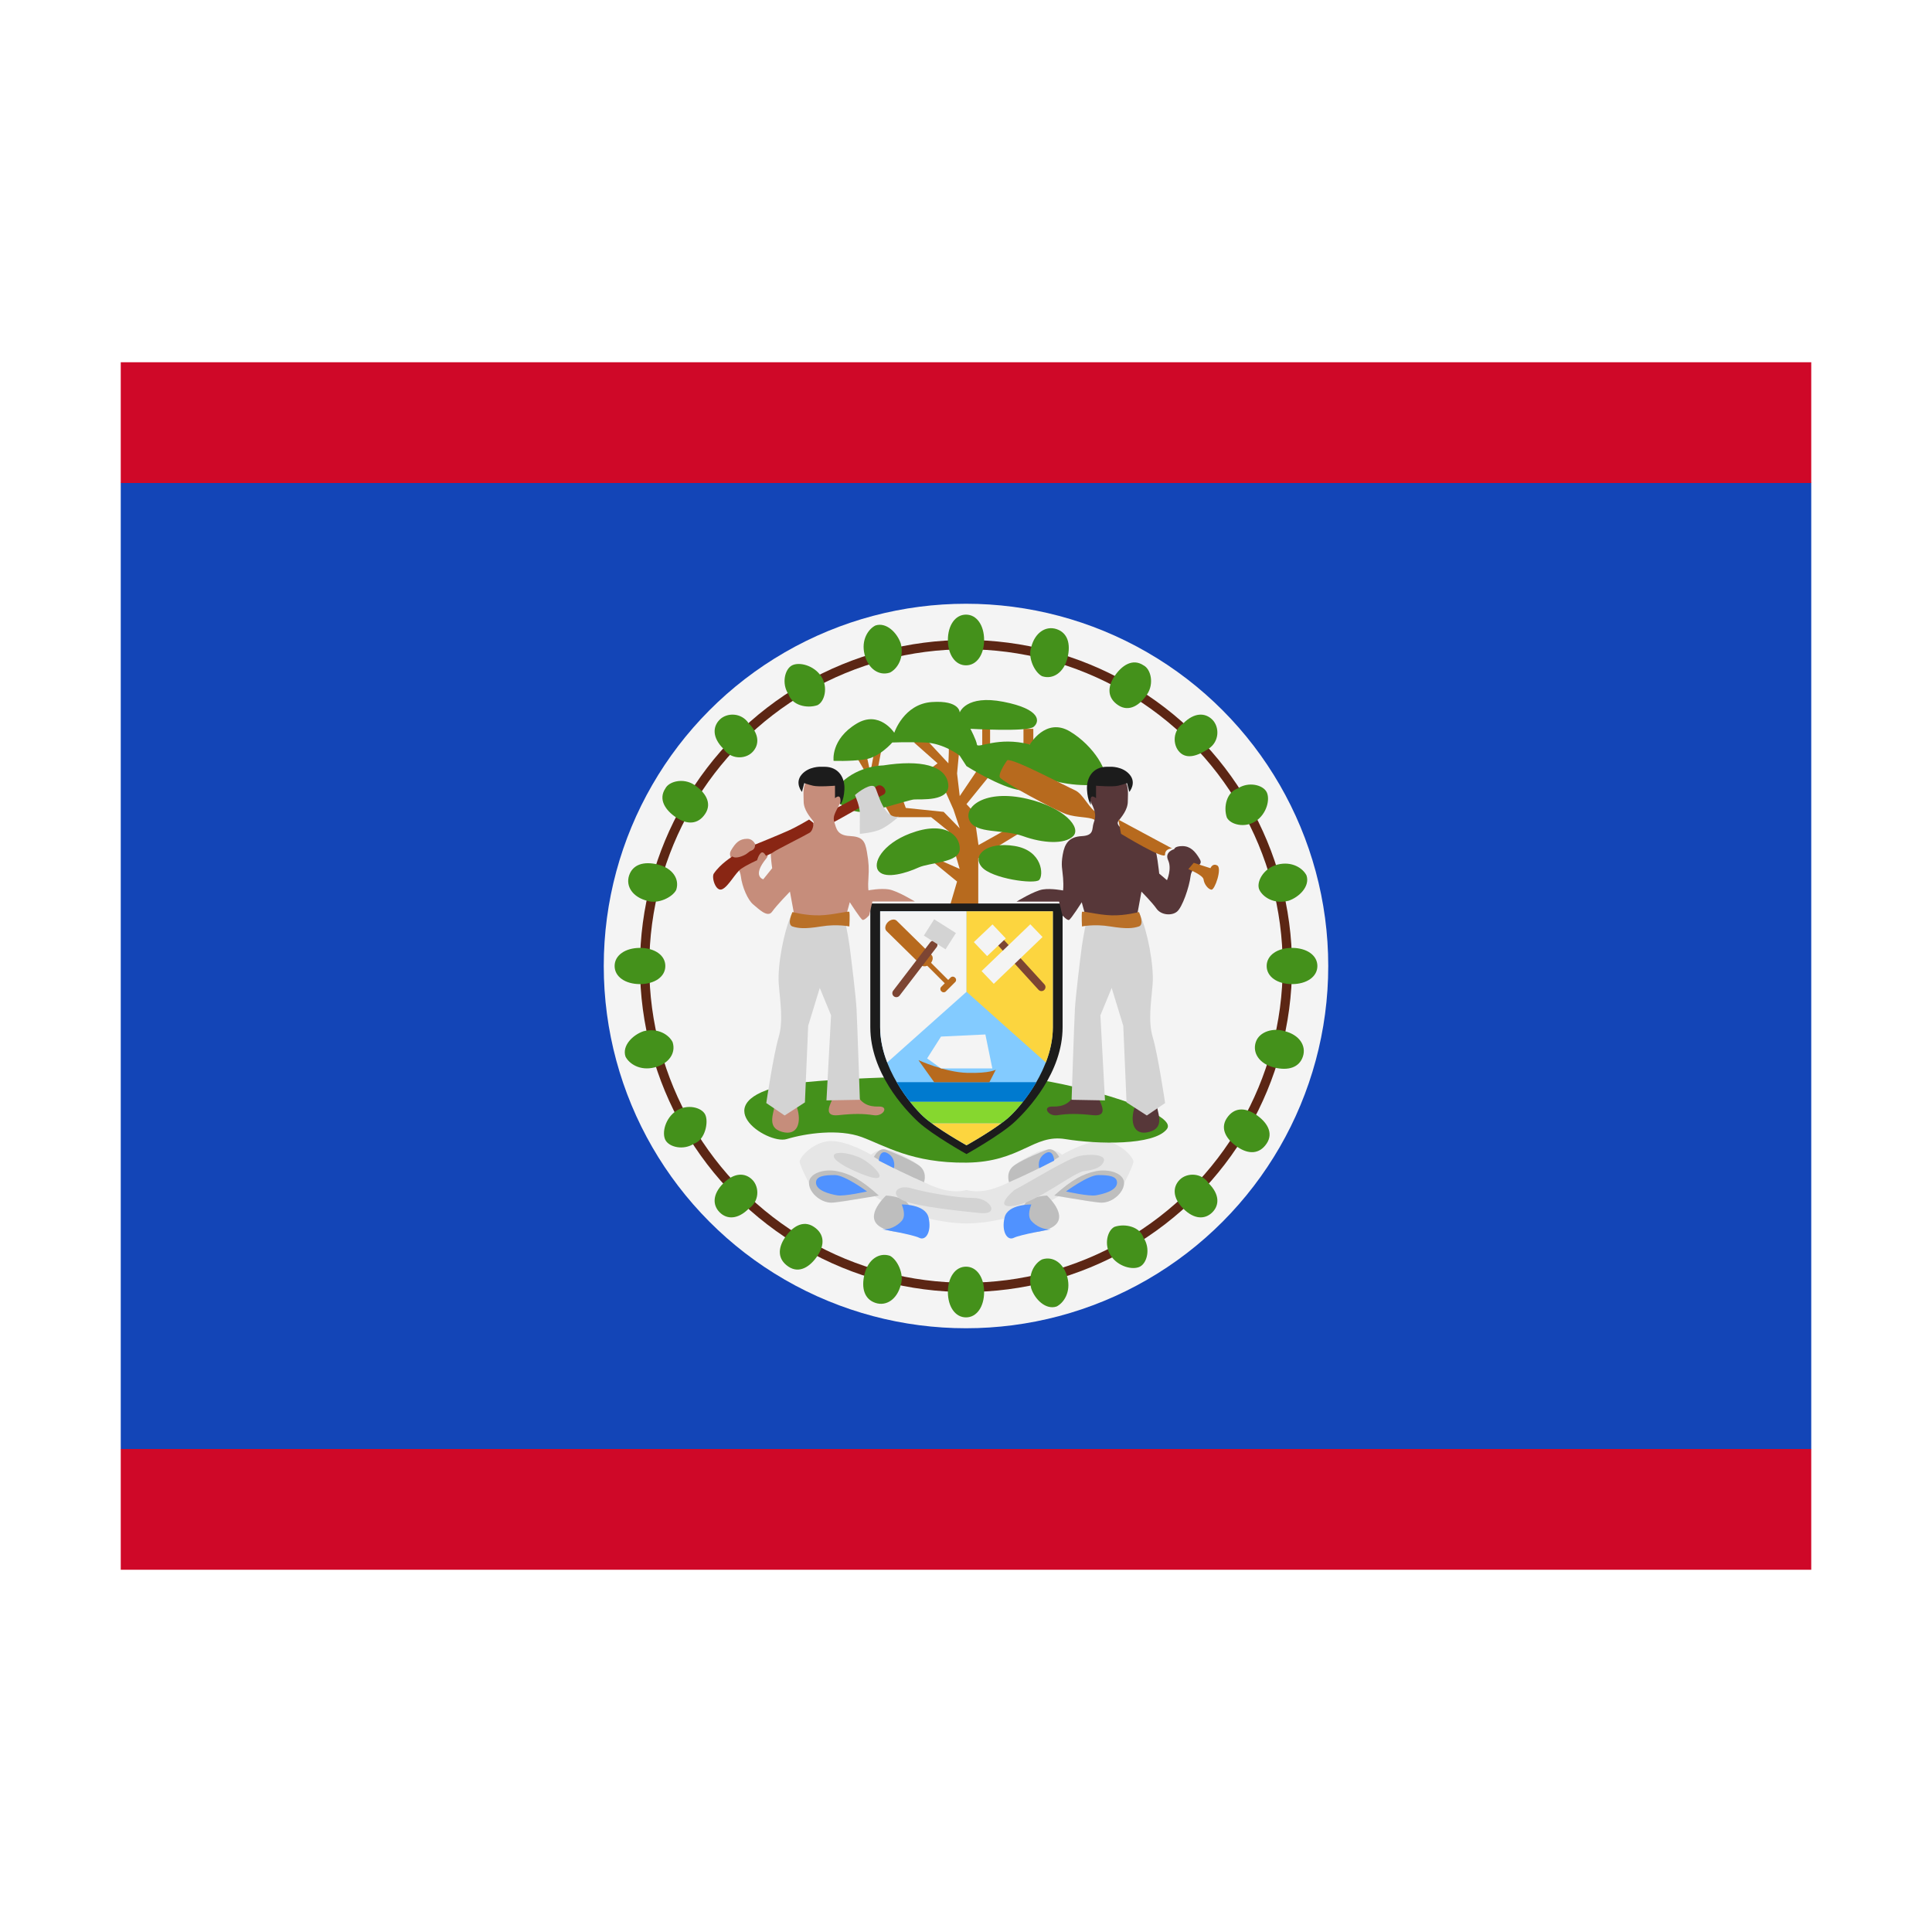 <svg width="32" height="32" viewBox="0 0 32 32" xmlns="http://www.w3.org/2000/svg">
  <polygon fill="#1345B7" points="2,8 3,7 29,7 30,8 30,24 29,25 3,25 2,24" />
  <rect fill="#CF0828" x="2" y="6" width="28" height="2" />
  <rect fill="#CF0828" x="2" y="24" width="28" height="2" />
  <circle fill="#f4f4f4" cx="16" cy="16" r="6" />
  <circle fill="#5C2614" cx="16" cy="16" r="5.4" />
  <circle fill="#f4f4f4" cx="16" cy="16" r="5.246" />
  <path fill="#44911B" d="M21.4,15.7c0.24,0,0.42,0.12,0.42,0.3c0,0.18-0.18,0.3-0.42,0.3c-0.24,0-0.42-0.12-0.42-0.3C20.98,15.82,21.16,15.7,21.4,15.7z M21.28,17.08c0.24,0.06,0.36,0.24,0.3,0.42c-0.06,0.18-0.24,0.24-0.48,0.18c-0.24-0.06-0.36-0.24-0.3-0.42C20.86,17.08,21.1,17.02,21.28,17.08z M20.8,18.46c0.18,0.12,0.3,0.3,0.18,0.48c-0.12,0.18-0.3,0.18-0.48,0.06s-0.3-0.3-0.18-0.48C20.44,18.34,20.62,18.34,20.8,18.46z M20.02,19.6c0.18,0.18,0.18,0.36,0.06,0.48c-0.12,0.12-0.3,0.12-0.48-0.06c-0.18-0.18-0.18-0.36-0.06-0.48C19.66,19.42,19.9,19.42,20.02,19.6z M18.94,20.5c0.12,0.18,0.06,0.42-0.06,0.48s-0.36,0-0.48-0.18c-0.12-0.18-0.06-0.42,0.06-0.48C18.64,20.26,18.88,20.32,18.94,20.5z M17.68,21.16c0.06,0.24-0.06,0.42-0.18,0.48c-0.18,0.06-0.36-0.12-0.42-0.3c-0.06-0.24,0.06-0.42,0.18-0.48C17.44,20.8,17.62,20.92,17.68,21.16z M16.3,21.4c0,0.24-0.12,0.42-0.3,0.42c-0.18,0-0.3-0.18-0.3-0.42c0-0.24,0.12-0.42,0.3-0.42C16.18,20.98,16.3,21.16,16.3,21.4z M14.92,21.28c-0.06,0.24-0.24,0.36-0.42,0.3c-0.18-0.06-0.24-0.24-0.18-0.48c0.06-0.24,0.24-0.36,0.42-0.3C14.86,20.86,14.98,21.1,14.92,21.28z M13.54,20.8c-0.12,0.18-0.3,0.3-0.48,0.18s-0.18-0.3-0.06-0.48s0.3-0.3,0.48-0.18C13.66,20.44,13.66,20.62,13.54,20.8z M12.4,20.02c-0.18,0.18-0.36,0.18-0.48,0.06c-0.12-0.12-0.12-0.3,0.06-0.48c0.18-0.18,0.36-0.18,0.48-0.06C12.58,19.66,12.58,19.9,12.4,20.02z M11.5,18.94c-0.18,0.12-0.42,0.06-0.48-0.06c-0.06-0.12,0-0.36,0.18-0.48c0.18-0.12,0.42-0.06,0.48,0.06C11.74,18.58,11.68,18.88,11.5,18.94z M10.84,17.68c-0.24,0.06-0.42-0.06-0.48-0.18c-0.06-0.18,0.12-0.36,0.3-0.42c0.24-0.06,0.42,0.06,0.48,0.18C11.2,17.44,11.08,17.62,10.84,17.68z M10.6,16.3c-0.24,0-0.42-0.12-0.42-0.3c0-0.18,0.18-0.3,0.42-0.3s0.42,0.12,0.42,0.3C11.02,16.18,10.84,16.3,10.6,16.3z M10.72,14.92c-0.24-0.06-0.36-0.24-0.3-0.42c0.06-0.18,0.24-0.24,0.48-0.18c0.24,0.06,0.36,0.24,0.3,0.42C11.14,14.86,10.9,14.98,10.72,14.92z M11.2,13.54c-0.18-0.12-0.3-0.3-0.18-0.48c0.06-0.12,0.3-0.18,0.48-0.06s0.3,0.3,0.18,0.48S11.38,13.66,11.2,13.54z M11.98,12.4c-0.18-0.18-0.18-0.36-0.06-0.48s0.36-0.12,0.48,0.06c0.18,0.18,0.18,0.36,0.06,0.48S12.1,12.58,11.98,12.4z M13.06,11.5c-0.12-0.18-0.06-0.42,0.06-0.48c0.12-0.06,0.36,0,0.48,0.18s0.06,0.42-0.06,0.48C13.36,11.74,13.12,11.68,13.06,11.5z M14.32,10.84c-0.06-0.24,0.06-0.42,0.18-0.48c0.18-0.06,0.36,0.12,0.42,0.3c0.06,0.24-0.06,0.42-0.18,0.48C14.56,11.2,14.38,11.08,14.32,10.84z M15.7,10.6c0-0.24,0.12-0.42,0.3-0.42c0.18,0,0.3,0.18,0.3,0.42s-0.12,0.42-0.3,0.42C15.82,11.02,15.7,10.84,15.7,10.6z M17.08,10.72c0.06-0.24,0.24-0.36,0.42-0.3s0.24,0.24,0.18,0.48c-0.06,0.24-0.24,0.36-0.42,0.3C17.14,11.14,17.02,10.9,17.08,10.72z M18.46,11.2c0.12-0.18,0.3-0.3,0.48-0.18c0.12,0.06,0.18,0.3,0.06,0.48c-0.12,0.18-0.3,0.3-0.48,0.18S18.34,11.38,18.46,11.2z M19.6,11.98c0.18-0.18,0.36-0.18,0.48-0.06s0.12,0.36-0.06,0.48c-0.18,0.12-0.36,0.18-0.48,0.06C19.42,12.34,19.42,12.1,19.6,11.98z M20.5,13.06c0.18-0.12,0.42-0.06,0.48,0.06c0.06,0.12,0,0.36-0.18,0.48c-0.18,0.12-0.42,0.06-0.48-0.06C20.26,13.36,20.32,13.12,20.5,13.06z M21.16,14.32c0.24-0.06,0.42,0.06,0.48,0.18c0.06,0.18-0.12,0.36-0.3,0.42c-0.24,0.06-0.42-0.06-0.48-0.18S20.92,14.38,21.16,14.32z" />
  <path fill="#B76A1E" d="M14.176,12.519l0.595,1.016h0.652l0.292,0.235l0.18,0.622L15.25,14.108l0.602,0.493l-0.145,0.494h0.496v-0.878l0.81-0.496l-0.134-0.1l-0.672,0.376l-0.078-0.548l-0.121-0.13l0.413-0.509l-0.213-0.086l-0.312,0.462l-0.044-0.376l0.044-0.464c0,0-0.208-0.165-0.188-0.111s0,0.408,0,0.408l-0.39-0.419l-0.181,0.072l0.392,0.347l-0.455,0.34l-0.553-0.152l0.106-0.563h-0.113l-0.098,0.531l-0.098-0.452l-0.142,0.25 M16.269,11.974h0.13v0.488h-0.13V11.974z M16.952,12.072h0.163v0.26h-0.163V12.072z" />
  <path fill="#f4f4f4" d="M14.896,13.095c0.02,0.049,0.107,0.287,0.107,0.287l0.627,0.065l0.266,0.273l-0.104-0.313l-0.161-0.362C15.63,13.045,14.896,13.095,14.896,13.095z" />
  <path fill="#44911B" d="M14.189,11.985c0.377-0.227,0.623,0.152,0.623,0.152s0.156-0.477,0.622-0.509c0.466-0.032,0.462,0.173,0.462,0.173s0.103-0.299,0.725-0.177c0.623,0.122,0.604,0.329,0.499,0.415c-0.104,0.087-1.047,0.032-1.047,0.032s0.097,0.184,0.108,0.26c0.011,0.076,0.347-0.14,0.877,0c0,0,0.261-0.455,0.662-0.217c0.401,0.239,0.664,0.694,0.565,0.824c-0.098,0.13-0.814,0.043-0.895-0.043c0,0-0.145,0.239-0.482,0.195c-0.337-0.043-0.9-0.401-0.9-0.401l-0.113-0.174c0,0-0.262-0.206-0.578-0.217c-0.317-0.01-0.538,0-0.538,0s-0.214,0.25-0.463,0.282c-0.249,0.033-0.509,0.022-0.509,0.022S13.756,12.245,14.189,11.985z M14.627,12.678c0.623-0.098,1.035,0,1.078,0.304c0.043,0.304-0.465,0.25-0.568,0.26c-0.104,0.011-0.7,0.217-0.895,0.206c-0.195-0.011-0.596-0.206-0.304-0.487C14.231,12.678,14.627,12.678,14.627,12.678z M17.014,13.231c0.613,0.143,0.902,0.477,0.761,0.618c-0.14,0.14-0.502,0.119-0.831,0s-0.785-0.032-0.887-0.26C15.954,13.361,16.318,13.068,17.014,13.231z M16.805,14.012c0.466,0.076,0.482,0.487,0.407,0.563c-0.076,0.076-0.791-0.022-0.953-0.217C16.095,14.163,16.344,13.936,16.805,14.012z M15.074,13.805c0.581-0.22,0.83,0.033,0.823,0.26c-0.007,0.227-0.494,0.217-0.684,0.304c-0.19,0.087-0.536,0.195-0.655,0.065C14.437,14.304,14.615,13.979,15.074,13.805z" />
  <path fill="#E6E6E6" d="M18.252,18.899c-0.282,0-0.661,0.227-0.661,0.227s-0.173-0.173-0.455-0.022c-0.282,0.152-0.444,0.196-0.422,0.477c0,0-0.154,0.079-0.304,0.119c-0.238,0.065-0.401,0.01-0.401,0.01s-0.163,0.055-0.401-0.01c-0.15-0.041-0.303-0.119-0.303-0.119c0.022-0.281-0.141-0.325-0.423-0.477c-0.282-0.151-0.455,0.022-0.455,0.022s-0.379-0.227-0.661-0.227c-0.282,0-0.531,0.271-0.52,0.347c0.011,0.076,0.141,0.335,0.217,0.465c0.076,0.13,0.141,0.206,0.347,0.206c0.206,0,0.639-0.13,0.639-0.13s0.098,0.097,0.607,0.293c0.509,0.194,0.953,0.184,0.953,0.184s0.444,0.011,0.953-0.184c0.509-0.196,0.607-0.293,0.607-0.293s0.434,0.13,0.64,0.13c0.206,0,0.271-0.076,0.347-0.206c0.076-0.13,0.206-0.389,0.217-0.465C18.783,19.17,18.534,18.899,18.252,18.899z" />
  <path fill="#bebebe" d="M14.675,19.802c-0.162,0.16-0.406,0.492,0.118,0.594c0.525,0.102,0.32-0.414,0.21-0.499C14.892,19.81,14.675,19.802,14.675,19.802z M17.342,19.802c0.163,0.16,0.407,0.492-0.118,0.594c-0.526,0.102-0.32-0.414-0.211-0.499C17.125,19.81,17.342,19.802,17.342,19.802z" />
  <path fill="#5092FF" d="M14.936,19.95c0.011,0.032,0.076,0.184,0,0.271c-0.076,0.087-0.206,0.152-0.325,0.14c0,0,0.509,0.087,0.617,0.142c0.109,0.053,0.206-0.109,0.152-0.337C15.326,19.94,14.936,19.95,14.936,19.95z M17.082,19.95c-0.011,0.032-0.076,0.184,0,0.271c0.076,0.087,0.206,0.152,0.325,0.14c0,0-0.509,0.087-0.617,0.142c-0.109,0.053-0.206-0.109-0.151-0.337C16.691,19.94,17.082,19.95,17.082,19.95z" />
  <path fill="#bebebe" d="M14.475,19.162c0.208,0.14,0.641,0.338,0.83,0.419c0,0,0.067-0.183-0.1-0.288c-0.167-0.107-0.41-0.203-0.529-0.25C14.556,18.996,14.475,19.162,14.475,19.162z M14.556,19.802c-0.292-0.263-0.476-0.361-0.694-0.404c-0.217-0.043-0.47,0.037-0.463,0.203c0.007,0.166,0.215,0.34,0.409,0.317C14.001,19.896,14.556,19.802,14.556,19.802z M17.543,19.162c-0.209,0.14-0.641,0.338-0.83,0.419c0,0-0.067-0.183,0.1-0.288c0.167-0.107,0.411-0.203,0.529-0.25C17.461,18.996,17.543,19.162,17.543,19.162z M17.461,19.802c0.292-0.263,0.476-0.361,0.694-0.404c0.216-0.043,0.47,0.037,0.463,0.203c-0.008,0.166-0.215,0.34-0.409,0.317C18.015,19.896,17.461,19.802,17.461,19.802z" />
  <path fill="#5092FF" d="M14.556,19.224c0,0,0.011-0.205,0.152-0.119c0.141,0.088,0.098,0.244,0.098,0.244L14.556,19.224z M14.361,19.734c0,0-0.368-0.271-0.531-0.271c-0.163,0-0.325,0.011-0.314,0.135c0.011,0.125,0.228,0.179,0.347,0.2C13.982,19.82,14.361,19.734,14.361,19.734z M17.461,19.224c0,0-0.011-0.205-0.151-0.119c-0.142,0.088-0.098,0.244-0.098,0.244L17.461,19.224z M17.656,19.734c0,0,0.368-0.271,0.531-0.271s0.325,0.011,0.314,0.135c-0.011,0.125-0.228,0.179-0.347,0.2C18.035,19.82,17.656,19.734,17.656,19.734z" />
  <path fill="#D3D3D3" d="M14.21,19.16c0.253,0.098,0.661,0.541,0,0.26C13.548,19.137,13.82,19.007,14.21,19.16z M15.087,19.68c0.287,0.079,0.769,0.162,1.04,0.162c0.271,0,0.444,0.283,0.108,0.25c-0.336-0.033-1.03-0.106-1.268-0.204C14.73,19.787,14.852,19.614,15.087,19.68z M16.8,19.711c0.303-0.161,0.878-0.519,1.073-0.563c0.195-0.043,0.434-0.021,0.412,0.076c-0.022,0.098-0.141,0.151-0.325,0.173c-0.185,0.022-0.781,0.52-1.16,0.574C16.421,20.027,16.8,19.711,16.8,19.711z" />
  <path fill="#44911B" d="M13.028,17.966c0.598-0.119,3.295-0.194,4.064-0.097c0.77,0.097,2.45,0.564,2.233,0.835c-0.216,0.271-1.148,0.25-1.679,0.163c-0.531-0.087-0.737,0.38-1.637,0.39c-0.9,0.011-1.355-0.283-1.734-0.423c-0.379-0.14-0.921-0.065-1.246,0.033C12.703,18.964,11.63,18.249,13.028,17.966z" />
  <path fill="#1c1c1c" d="M14.415,14.965v2.048c0,0.748,0.563,1.355,0.796,1.571c0.233,0.215,0.797,0.531,0.797,0.531s0.563-0.315,0.796-0.531c0.233-0.217,0.796-0.824,0.796-1.571V14.965C17.601,14.965,14.415,14.965,14.415,14.965z" />
  <path fill="#83CBFF" d="M14.578,15.095v1.921c0,0.671,0.506,1.282,0.715,1.477c0.209,0.194,0.715,0.477,0.715,0.477s0.506-0.283,0.715-0.477c0.209-0.194,0.715-0.805,0.715-1.477v-1.921H14.578z" />
  <path fill="#007ACF" d="M15.074,18.249h1.871c0.073-0.092,0.15-0.202,0.221-0.325h-2.314C14.923,18.047,15,18.156,15.074,18.249z" />
  <path fill="#86D72F" d="M15.074,18.249c0.085,0.107,0.163,0.191,0.22,0.244c0.038,0.036,0.088,0.074,0.141,0.113h1.149c0.054-0.04,0.103-0.077,0.14-0.113c0.057-0.053,0.136-0.137,0.22-0.244H15.074z" />
  <path fill="#FCD53F" d="M16.009,18.969c0,0,0.337-0.188,0.574-0.363h-1.149C15.672,18.781,16.009,18.969,16.009,18.969z" />
  <path fill="#f4f4f4" d="M14.695,17.598l1.314-1.171v-1.333h-1.431v1.921C14.578,17.219,14.625,17.417,14.695,17.598z" />
  <path fill="#FCD53F" d="M17.322,17.598c0.071-0.182,0.117-0.38,0.117-0.583v-1.921h-1.43v1.333C16.008,16.428,17.322,17.598,17.322,17.598z" />
  <path fill="#B76A1E" d="M15.822,16.196l-0.007-0.006c-0.019-0.019-0.05-0.019-0.069,0l-0.041,0.041l-0.284-0.284c0.034-0.045,0.037-0.1,0.007-0.131l-0.575-0.565c-0.035-0.035-0.101-0.024-0.148,0.023c-0.046,0.047-0.056,0.113-0.021,0.147l0.575,0.565c0.024,0.023,0.062,0.025,0.099,0.01l0.29,0.29l-0.059,0.06c-0.019,0.019-0.019,0.05,0,0.07l0.007,0.006c0.019,0.019,0.05,0.019,0.069,0l0.157-0.157C15.841,16.246,15.841,16.215,15.822,16.196z" />
  <path fill="#7D4533" d="M14.9,16.49c-0.022,0.029-0.064,0.035-0.094,0.013c-0.029-0.022-0.035-0.064-0.013-0.093l0.615-0.803c0.022-0.029,0.064-0.035,0.093-0.013c0.029,0.023,0.035,0.064,0.013,0.094C15.515,15.687,14.9,16.49,14.9,16.49z" />
  <path fill="#D3D3D3" d="M15.302,15.496l0.171-0.27l0.36,0.228l-0.172,0.27L15.302,15.496z" />
  <path fill="#7D4533" d="M17.201,16.394c0.025,0.027,0.067,0.029,0.094,0.004c0.027-0.025,0.029-0.067,0.004-0.094l-0.682-0.748c-0.025-0.027-0.067-0.029-0.094-0.004s-0.029,0.067-0.004,0.094L17.201,16.394z" />
  <path fill="#f4f4f4" d="M16.13,15.604l0.309-0.293l0.22,0.232l-0.309,0.293L16.13,15.604z M16.258,16.084l0.807-0.775l0.203,0.211l-0.808,0.775L16.258,16.084z" />
  <path fill="#B76A1E" d="M15.212,17.559c0,0,0.438,0.202,0.813,0.211s0.469-0.053,0.469-0.053l-0.107,0.208h-0.914C15.473,17.924,15.212,17.559,15.212,17.559z" />
  <path fill="#f4f4f4" d="M15.356,17.531l0.23,0.165h0.85l-0.115-0.562l-0.735,0.035L15.356,17.531z" />
  <path fill="#892614" d="M13.733,13.445c0.252-0.122,0.731-0.39,0.805-0.431c0.073-0.041,0.195,0.106,0.082,0.155c-0.114,0.049-0.715,0.406-0.886,0.487C13.562,13.737,13.733,13.445,13.733,13.445z" />
  <path fill="#C68D7B" d="M12.855,18.195c-0.032,0.238-0.173,0.477,0.098,0.552c0.271,0.076,0.322-0.176,0.248-0.402C13.126,18.119,12.855,18.195,12.855,18.195z M13.798,18.182c-0.043,0.1-0.173,0.317,0.086,0.289c0.26-0.028,0.423-0.026,0.585,0c0.163,0.027,0.26-0.15,0.087-0.143c-0.173,0.007-0.304-0.056-0.369-0.218C14.123,17.95,13.798,18.182,13.798,18.182z M13.161,15.188l-0.077-0.42c0,0-0.219,0.224-0.295,0.332c-0.076,0.109-0.226-0.049-0.313-0.119c-0.087-0.07-0.184-0.287-0.206-0.471c-0.022-0.184-0.239-0.292-0.163-0.422c0.076-0.13,0.141-0.195,0.271-0.195c0.13,0,0.163,0.173,0.163,0.173s0.251,0.032,0.152,0.152c-0.244,0.296-0.051,0.346-0.051,0.346L12.79,14.38c0,0-0.055-0.347,0-0.412c0.055-0.065,0.38-0.184,0.488-0.196c0.109-0.011,0.239-0.108,0.19-0.173c-0.049-0.065-0.157-0.184-0.157-0.326c0-0.14-0.049-0.444,0.268-0.4c0.317,0.043,0.426,0.249,0.339,0.422s-0.13,0.227-0.098,0.325c0.032,0.098,0.042,0.217,0.254,0.227c0.212,0.011,0.253,0.079,0.285,0.263s0.035,0.279,0.025,0.431c-0.011,0.152,0.001,0.206,0.001,0.206s0.194-0.038,0.335-0.016c0.141,0.022,0.434,0.201,0.434,0.201h-0.704l-0.054,0.228c0,0-0.076,0.087-0.109,0.076c-0.032-0.011-0.212-0.293-0.212-0.293l-0.08,0.293C13.994,15.236,13.161,15.188,13.161,15.188z" />
  <path fill="#1c1c1c" d="M13.654,12.7c0.239,0,0.343,0.184,0.332,0.379c-0.011,0.195-0.07,0.25-0.07,0.25s0.039-0.211-0.086-0.109v-0.206c0,0-0.271,0.022-0.363,0c-0.092-0.022-0.146-0.043-0.146-0.043l-0.038,0.146c0,0-0.125-0.146-0.006-0.287c0.119-0.14,0.32-0.13,0.32-0.13" />
  <path fill="#892614" d="M11.823,14.469c0.11-0.163,0.309-0.284,0.309-0.284s0.032,0.04,0.146,0c0.114-0.041,0.106-0.073,0.171-0.098c0.065-0.025,0.057-0.098,0.057-0.098s0.382-0.155,0.545-0.228c0.163-0.073,0.35-0.187,0.35-0.187l0.073,0.057c0,0,0,0.122-0.065,0.162c-0.065,0.041-0.553,0.285-0.593,0.317c-0.041,0.032-0.13,0.065-0.13,0.065s-0.04-0.082-0.081-0.049c-0.041,0.032-0.065,0.122-0.065,0.122s-0.163,0.073-0.26,0.139c-0.098,0.065-0.211,0.293-0.317,0.341C11.855,14.778,11.781,14.531,11.823,14.469z" />
  <path fill="#D3D3D3" d="M14.161,13.169c0.059-0.057,0.278-0.211,0.332-0.13c0.053,0.081,0.134,0.528,0.394,0.487c0,0-0.154,0.138-0.284,0.203c-0.13,0.065-0.361,0.082-0.361,0.082s-0.003-0.211,0-0.333C14.245,13.356,14.161,13.169,14.161,13.169z" />
  <path fill="#B76A1E" d="M16.683,12.592c0.089-0.041,0.971,0.431,1.12,0.496c0.148,0.065,0.238,0.325,0.385,0.382c0.146,0.057,0.024,0.154-0.065,0.106c-0.089-0.049-0.285-0.032-0.456-0.089c-0.17-0.057-1.084-0.544-1.108-0.616C16.535,12.797,16.683,12.592,16.683,12.592z" />
  <path fill="#573739" d="M19.136,18.195c0.032,0.238,0.173,0.477-0.098,0.552c-0.271,0.076-0.321-0.176-0.247-0.402C18.864,18.119,19.136,18.195,19.136,18.195z M18.192,18.182c0.043,0.1,0.173,0.317-0.087,0.289c-0.26-0.028-0.422-0.026-0.586,0c-0.163,0.027-0.26-0.15-0.086-0.143c0.173,0.007,0.304-0.056,0.368-0.218C17.868,17.95,18.192,18.182,18.192,18.182z M18.829,15.188l0.077-0.42c0,0,0.174,0.175,0.25,0.283c0.076,0.108,0.253,0.12,0.338,0.049c0.088-0.07,0.204-0.406,0.226-0.59c0.021-0.184,0.227-0.152,0.151-0.282c-0.076-0.13-0.157-0.214-0.287-0.214s-0.135,0.051-0.135,0.051s-0.166,0.043-0.101,0.184s-0.019,0.33-0.019,0.33l-0.129-0.11c0,0-0.041-0.415-0.095-0.479c-0.055-0.065-0.284-0.206-0.392-0.217c-0.109-0.011-0.238-0.108-0.19-0.173c0.049-0.065,0.157-0.184,0.157-0.326c0-0.14,0.05-0.444-0.268-0.4c-0.317,0.043-0.426,0.249-0.338,0.422c0.086,0.173,0.073,0.238,0.04,0.336c-0.033,0.097,0.014,0.206-0.197,0.217c-0.211,0.011-0.283,0.122-0.315,0.307c-0.032,0.184-0.005,0.235,0.006,0.387c0.011,0.152-0.001,0.206-0.001,0.206S17.413,14.71,17.272,14.732c-0.141,0.022-0.434,0.201-0.434,0.201h0.704l0.055,0.228c0,0,0.076,0.087,0.109,0.076c0.033-0.011,0.211-0.293,0.211-0.293l0.081,0.293C17.998,15.236,18.829,15.188,18.829,15.188z" />
  <path fill="#D3D3D3" d="M13.104,15.161c-0.119,0.26-0.227,0.823-0.206,1.126c0.022,0.303,0.081,0.617-0.003,0.899c-0.084,0.283-0.203,1.084-0.203,1.084l0.304,0.206l0.336-0.217l0.054-1.268l0.192-0.628l0.187,0.454l-0.076,1.409l0.553-0.01c0,0-0.044-1.301-0.055-1.506c-0.011-0.206-0.088-0.835-0.114-1.03c-0.026-0.195-0.08-0.444-0.08-0.444S13.104,15.161,13.104,15.161z M18.886,15.161c0.119,0.26,0.227,0.823,0.206,1.126c-0.022,0.303-0.082,0.617,0.003,0.899c0.084,0.283,0.203,1.084,0.203,1.084l-0.303,0.206l-0.336-0.217l-0.054-1.268l-0.192-0.628l-0.187,0.454l0.076,1.409l-0.553-0.01c0,0,0.043-1.301,0.055-1.506c0.011-0.206,0.088-0.835,0.114-1.03c0.027-0.195,0.081-0.444,0.081-0.444L18.886,15.161z" />
  <path fill="#B97028" d="M13.126,15.106c0,0,0.223,0.061,0.452,0.055c0.239-0.007,0.485-0.082,0.49-0.055c0.011,0.055,0,0.239,0,0.239s-0.201-0.044-0.469,0c-0.268,0.043-0.376,0.032-0.474,0C13.028,15.312,13.126,15.106,13.126,15.106z M18.864,15.106c0,0-0.223,0.061-0.452,0.055c-0.239-0.007-0.485-0.082-0.491-0.055c-0.01,0.055,0,0.239,0,0.239s0.202-0.044,0.469,0c0.268,0.043,0.376,0.032,0.473,0C18.962,15.312,18.864,15.106,18.864,15.106z" />
  <path fill="#1c1c1c" d="M18.336,12.7c-0.238,0-0.343,0.184-0.332,0.379c0.011,0.195,0.067,0.25,0.067,0.25s-0.047-0.211,0.083-0.109v-0.206c0,0,0.274,0.022,0.365,0c0.092-0.022,0.148-0.043,0.148-0.043l0.038,0.146c0,0,0.125-0.146,0.006-0.287C18.593,12.69,18.392,12.7,18.392,12.7" />
  <path fill="#B76A1E" d="M18.523,13.575l0.89,0.478c0,0-0.118-0.001-0.116,0.102c0.003,0.103-0.729-0.344-0.729-0.344S18.523,13.575,18.523,13.575z M19.772,14.291l0.277,0.089c0,0,0.033-0.089,0.113-0.045c0.082,0.045-0.04,0.407-0.097,0.401c-0.057-0.007-0.122-0.096-0.13-0.169c-0.008-0.073-0.252-0.171-0.252-0.171S19.772,14.291,19.772,14.291z" />
</svg>